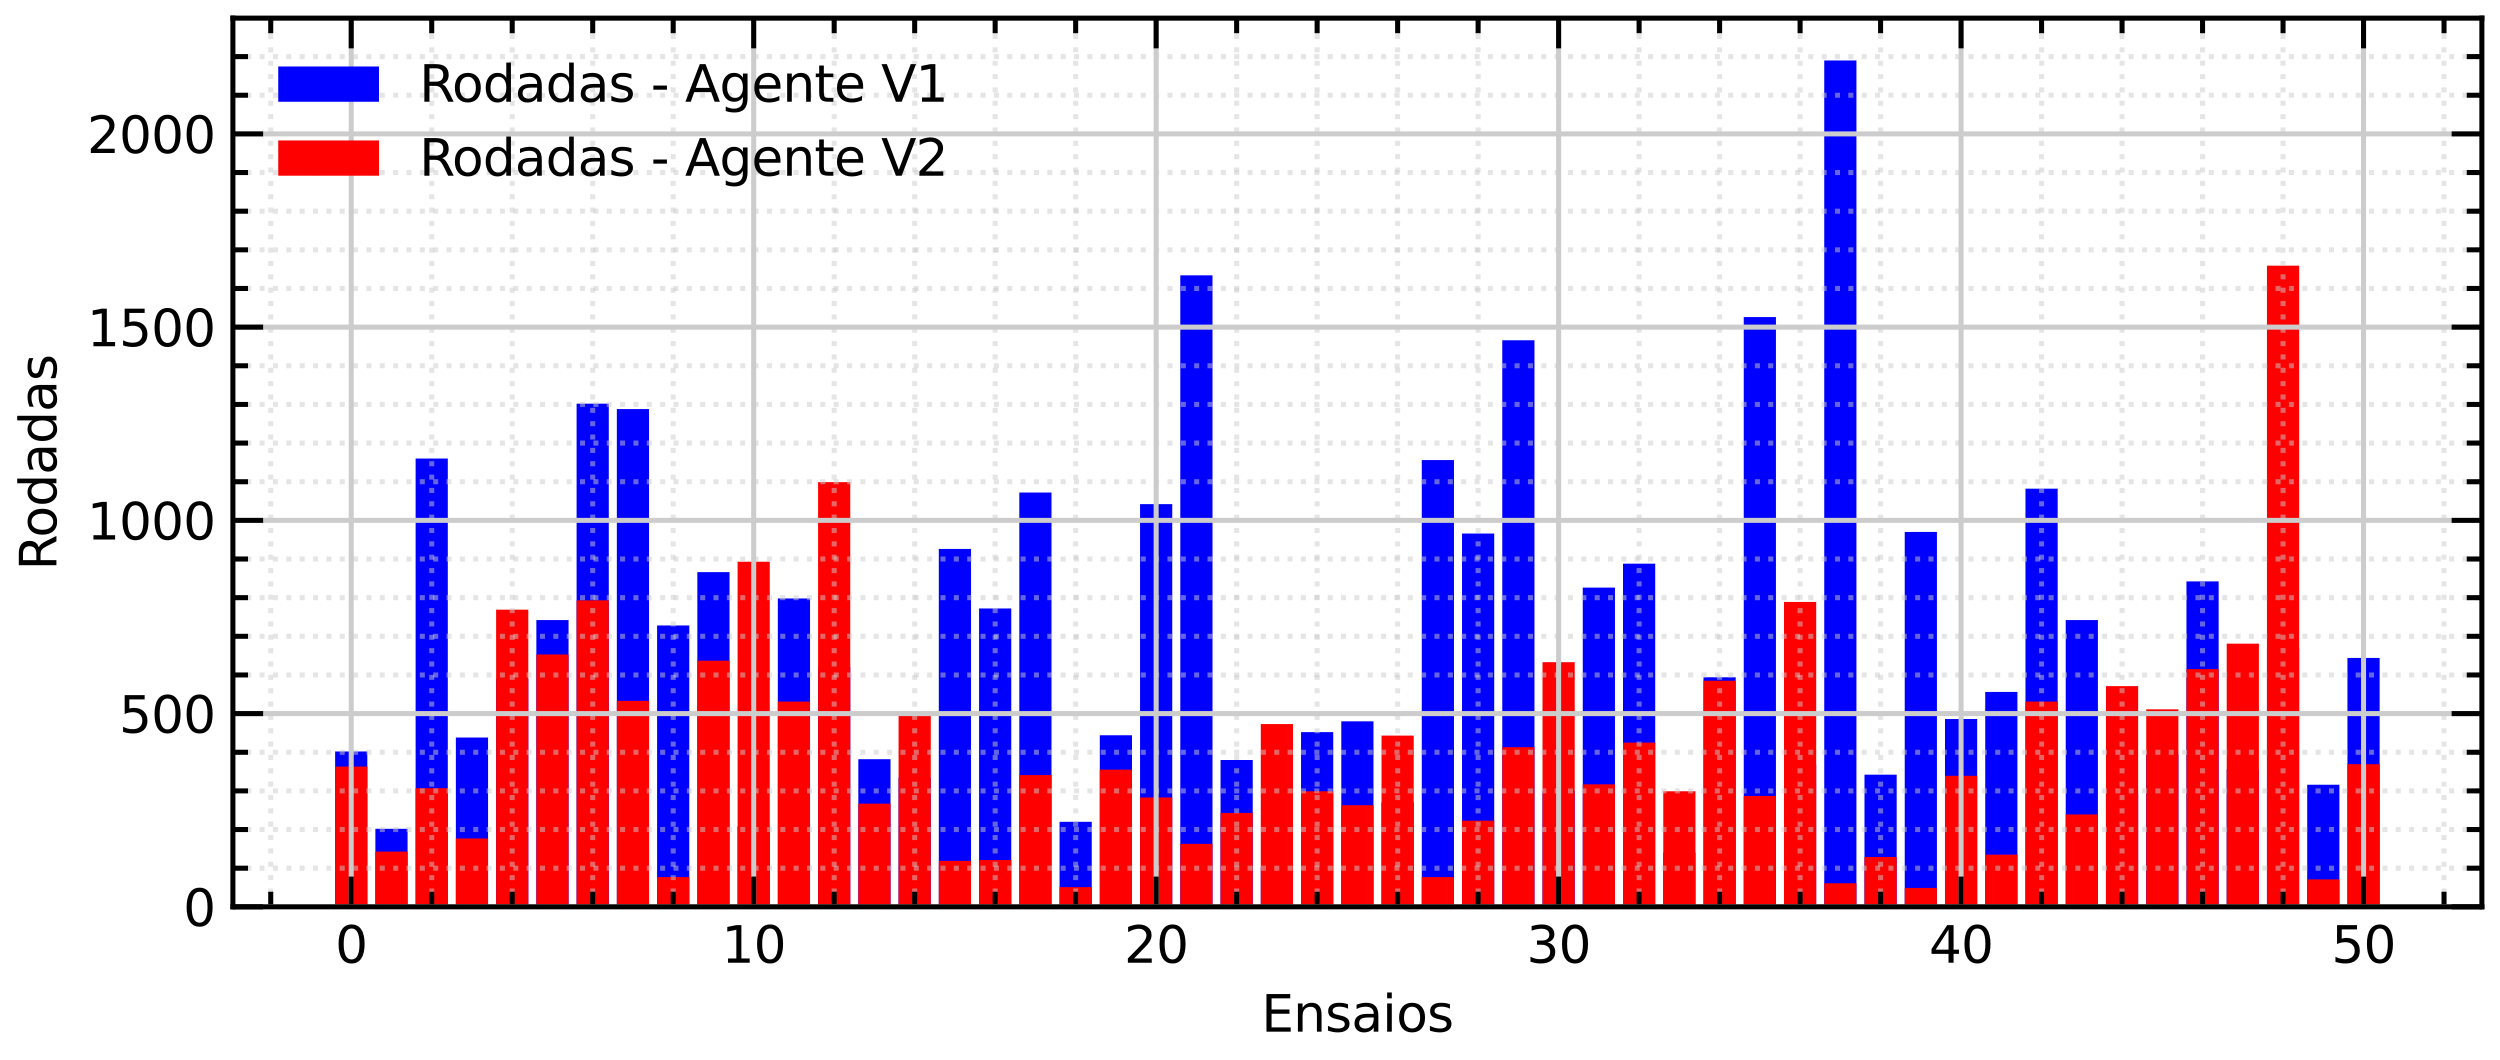 <?xml version="1.0" encoding="utf-8" standalone="no"?>
<!DOCTYPE svg PUBLIC "-//W3C//DTD SVG 1.1//EN"
  "http://www.w3.org/Graphics/SVG/1.1/DTD/svg11.dtd">
<svg xmlns:xlink="http://www.w3.org/1999/xlink" width="496.228pt" height="210.456pt" viewBox="0 0 496.228 210.456" xmlns="http://www.w3.org/2000/svg" version="1.1">
 <defs>
  <style type="text/css">*{stroke-linejoin: round; stroke-linecap: butt}</style>
 </defs>
 <g id="figure_1">
  <g id="patch_1">
   <path d="M 0 210.456 
L 496.228 210.456 
L 496.228 -0 
L 0 -0 
z
" style="fill: #ffffff"/>
  </g>
  <g id="axes_1">
   <g id="patch_2">
    <path d="M 46.228 180 
L 492.628 180 
L 492.628 3.6 
L 46.228 3.6 
z
" style="fill: #ffffff"/>
   </g>
   <g id="patch_3">
    <path d="M 66.519 180 
L 72.91 180 
L 72.91 149.162 
L 66.519 149.162 
z
" clip-path="url(#pa142bb4415)" style="fill: #0000ff"/>
   </g>
   <g id="patch_4">
    <path d="M 74.508 180 
L 80.898 180 
L 80.898 164.504 
L 74.508 164.504 
z
" clip-path="url(#pa142bb4415)" style="fill: #0000ff"/>
   </g>
   <g id="patch_5">
    <path d="M 82.496 180 
L 88.887 180 
L 88.887 91.014 
L 82.496 91.014 
z
" clip-path="url(#pa142bb4415)" style="fill: #0000ff"/>
   </g>
   <g id="patch_6">
    <path d="M 90.485 180 
L 96.876 180 
L 96.876 146.4 
L 90.485 146.4 
z
" clip-path="url(#pa142bb4415)" style="fill: #0000ff"/>
   </g>
   <g id="patch_7">
    <path d="M 98.473 180 
L 104.864 180 
L 104.864 134.74 
L 98.473 134.74 
z
" clip-path="url(#pa142bb4415)" style="fill: #0000ff"/>
   </g>
   <g id="patch_8">
    <path d="M 106.462 180 
L 112.853 180 
L 112.853 123.079 
L 106.462 123.079 
z
" clip-path="url(#pa142bb4415)" style="fill: #0000ff"/>
   </g>
   <g id="patch_9">
    <path d="M 114.45 180 
L 120.841 180 
L 120.841 80.121 
L 114.45 80.121 
z
" clip-path="url(#pa142bb4415)" style="fill: #0000ff"/>
   </g>
   <g id="patch_10">
    <path d="M 122.439 180 
L 128.83 180 
L 128.83 81.195 
L 122.439 81.195 
z
" clip-path="url(#pa142bb4415)" style="fill: #0000ff"/>
   </g>
   <g id="patch_11">
    <path d="M 130.427 180 
L 136.818 180 
L 136.818 124.153 
L 130.427 124.153 
z
" clip-path="url(#pa142bb4415)" style="fill: #0000ff"/>
   </g>
   <g id="patch_12">
    <path d="M 138.416 180 
L 144.807 180 
L 144.807 113.567 
L 138.416 113.567 
z
" clip-path="url(#pa142bb4415)" style="fill: #0000ff"/>
   </g>
   <g id="patch_13">
    <path d="M 146.405 180 
L 152.795 180 
L 152.795 164.044 
L 146.405 164.044 
z
" clip-path="url(#pa142bb4415)" style="fill: #0000ff"/>
   </g>
   <g id="patch_14">
    <path d="M 154.393 180 
L 160.784 180 
L 160.784 118.784 
L 154.393 118.784 
z
" clip-path="url(#pa142bb4415)" style="fill: #0000ff"/>
   </g>
   <g id="patch_15">
    <path d="M 162.382 180 
L 168.772 180 
L 168.772 132.438 
L 162.382 132.438 
z
" clip-path="url(#pa142bb4415)" style="fill: #0000ff"/>
   </g>
   <g id="patch_16">
    <path d="M 170.37 180 
L 176.761 180 
L 176.761 150.696 
L 170.37 150.696 
z
" clip-path="url(#pa142bb4415)" style="fill: #0000ff"/>
   </g>
   <g id="patch_17">
    <path d="M 178.359 180 
L 184.75 180 
L 184.75 154.378 
L 178.359 154.378 
z
" clip-path="url(#pa142bb4415)" style="fill: #0000ff"/>
   </g>
   <g id="patch_18">
    <path d="M 186.347 180 
L 192.738 180 
L 192.738 108.964 
L 186.347 108.964 
z
" clip-path="url(#pa142bb4415)" style="fill: #0000ff"/>
   </g>
   <g id="patch_19">
    <path d="M 194.336 180 
L 200.727 180 
L 200.727 120.778 
L 194.336 120.778 
z
" clip-path="url(#pa142bb4415)" style="fill: #0000ff"/>
   </g>
   <g id="patch_20">
    <path d="M 202.324 180 
L 208.715 180 
L 208.715 97.764 
L 202.324 97.764 
z
" clip-path="url(#pa142bb4415)" style="fill: #0000ff"/>
   </g>
   <g id="patch_21">
    <path d="M 210.313 180 
L 216.704 180 
L 216.704 163.123 
L 210.313 163.123 
z
" clip-path="url(#pa142bb4415)" style="fill: #0000ff"/>
   </g>
   <g id="patch_22">
    <path d="M 218.301 180 
L 224.692 180 
L 224.692 145.94 
L 218.301 145.94 
z
" clip-path="url(#pa142bb4415)" style="fill: #0000ff"/>
   </g>
   <g id="patch_23">
    <path d="M 226.29 180 
L 232.681 180 
L 232.681 100.066 
L 226.29 100.066 
z
" clip-path="url(#pa142bb4415)" style="fill: #0000ff"/>
   </g>
   <g id="patch_24">
    <path d="M 234.279 180 
L 240.669 180 
L 240.669 54.652 
L 234.279 54.652 
z
" clip-path="url(#pa142bb4415)" style="fill: #0000ff"/>
   </g>
   <g id="patch_25">
    <path d="M 242.267 180 
L 248.658 180 
L 248.658 150.849 
L 242.267 150.849 
z
" clip-path="url(#pa142bb4415)" style="fill: #0000ff"/>
   </g>
   <g id="patch_26">
    <path d="M 250.256 180 
L 256.646 180 
L 256.646 172.175 
L 250.256 172.175 
z
" clip-path="url(#pa142bb4415)" style="fill: #0000ff"/>
   </g>
   <g id="patch_27">
    <path d="M 258.244 180 
L 264.635 180 
L 264.635 145.326 
L 258.244 145.326 
z
" clip-path="url(#pa142bb4415)" style="fill: #0000ff"/>
   </g>
   <g id="patch_28">
    <path d="M 266.233 180 
L 272.624 180 
L 272.624 143.178 
L 266.233 143.178 
z
" clip-path="url(#pa142bb4415)" style="fill: #0000ff"/>
   </g>
   <g id="patch_29">
    <path d="M 274.221 180 
L 280.612 180 
L 280.612 159.288 
L 274.221 159.288 
z
" clip-path="url(#pa142bb4415)" style="fill: #0000ff"/>
   </g>
   <g id="patch_30">
    <path d="M 282.21 180 
L 288.601 180 
L 288.601 91.321 
L 282.21 91.321 
z
" clip-path="url(#pa142bb4415)" style="fill: #0000ff"/>
   </g>
   <g id="patch_31">
    <path d="M 290.198 180 
L 296.589 180 
L 296.589 105.896 
L 290.198 105.896 
z
" clip-path="url(#pa142bb4415)" style="fill: #0000ff"/>
   </g>
   <g id="patch_32">
    <path d="M 298.187 180 
L 304.578 180 
L 304.578 67.54 
L 298.187 67.54 
z
" clip-path="url(#pa142bb4415)" style="fill: #0000ff"/>
   </g>
   <g id="patch_33">
    <path d="M 306.175 180 
L 312.566 180 
L 312.566 156.986 
L 306.175 156.986 
z
" clip-path="url(#pa142bb4415)" style="fill: #0000ff"/>
   </g>
   <g id="patch_34">
    <path d="M 314.164 180 
L 320.555 180 
L 320.555 116.636 
L 314.164 116.636 
z
" clip-path="url(#pa142bb4415)" style="fill: #0000ff"/>
   </g>
   <g id="patch_35">
    <path d="M 322.153 180 
L 328.543 180 
L 328.543 111.879 
L 322.153 111.879 
z
" clip-path="url(#pa142bb4415)" style="fill: #0000ff"/>
   </g>
   <g id="patch_36">
    <path d="M 330.141 180 
L 336.532 180 
L 336.532 169.26 
L 330.141 169.26 
z
" clip-path="url(#pa142bb4415)" style="fill: #0000ff"/>
   </g>
   <g id="patch_37">
    <path d="M 338.13 180 
L 344.52 180 
L 344.52 134.433 
L 338.13 134.433 
z
" clip-path="url(#pa142bb4415)" style="fill: #0000ff"/>
   </g>
   <g id="patch_38">
    <path d="M 346.118 180 
L 352.509 180 
L 352.509 62.937 
L 346.118 62.937 
z
" clip-path="url(#pa142bb4415)" style="fill: #0000ff"/>
   </g>
   <g id="patch_39">
    <path d="M 354.107 180 
L 360.498 180 
L 360.498 151.77 
L 354.107 151.77 
z
" clip-path="url(#pa142bb4415)" style="fill: #0000ff"/>
   </g>
   <g id="patch_40">
    <path d="M 362.095 180 
L 368.486 180 
L 368.486 12 
L 362.095 12 
z
" clip-path="url(#pa142bb4415)" style="fill: #0000ff"/>
   </g>
   <g id="patch_41">
    <path d="M 370.084 180 
L 376.475 180 
L 376.475 153.764 
L 370.084 153.764 
z
" clip-path="url(#pa142bb4415)" style="fill: #0000ff"/>
   </g>
   <g id="patch_42">
    <path d="M 378.072 180 
L 384.463 180 
L 384.463 105.589 
L 378.072 105.589 
z
" clip-path="url(#pa142bb4415)" style="fill: #0000ff"/>
   </g>
   <g id="patch_43">
    <path d="M 386.061 180 
L 392.452 180 
L 392.452 142.718 
L 386.061 142.718 
z
" clip-path="url(#pa142bb4415)" style="fill: #0000ff"/>
   </g>
   <g id="patch_44">
    <path d="M 394.049 180 
L 400.44 180 
L 400.44 137.348 
L 394.049 137.348 
z
" clip-path="url(#pa142bb4415)" style="fill: #0000ff"/>
   </g>
   <g id="patch_45">
    <path d="M 402.038 180 
L 408.429 180 
L 408.429 96.997 
L 402.038 96.997 
z
" clip-path="url(#pa142bb4415)" style="fill: #0000ff"/>
   </g>
   <g id="patch_46">
    <path d="M 410.027 180 
L 416.417 180 
L 416.417 123.079 
L 410.027 123.079 
z
" clip-path="url(#pa142bb4415)" style="fill: #0000ff"/>
   </g>
   <g id="patch_47">
    <path d="M 418.015 180 
L 424.406 180 
L 424.406 157.6 
L 418.015 157.6 
z
" clip-path="url(#pa142bb4415)" style="fill: #0000ff"/>
   </g>
   <g id="patch_48">
    <path d="M 426.004 180 
L 432.394 180 
L 432.394 149.775 
L 426.004 149.775 
z
" clip-path="url(#pa142bb4415)" style="fill: #0000ff"/>
   </g>
   <g id="patch_49">
    <path d="M 433.992 180 
L 440.383 180 
L 440.383 115.408 
L 433.992 115.408 
z
" clip-path="url(#pa142bb4415)" style="fill: #0000ff"/>
   </g>
   <g id="patch_50">
    <path d="M 441.981 180 
L 448.372 180 
L 448.372 152.69 
L 441.981 152.69 
z
" clip-path="url(#pa142bb4415)" style="fill: #0000ff"/>
   </g>
   <g id="patch_51">
    <path d="M 449.969 180 
L 456.36 180 
L 456.36 128.756 
L 449.969 128.756 
z
" clip-path="url(#pa142bb4415)" style="fill: #0000ff"/>
   </g>
   <g id="patch_52">
    <path d="M 457.958 180 
L 464.349 180 
L 464.349 155.759 
L 457.958 155.759 
z
" clip-path="url(#pa142bb4415)" style="fill: #0000ff"/>
   </g>
   <g id="patch_53">
    <path d="M 465.946 180 
L 472.337 180 
L 472.337 130.597 
L 465.946 130.597 
z
" clip-path="url(#pa142bb4415)" style="fill: #0000ff"/>
   </g>
   <g id="patch_54">
    <path d="M 66.519 180 
L 72.91 180 
L 72.91 152.153 
L 66.519 152.153 
z
" clip-path="url(#pa142bb4415)" style="fill: #ff0000; stroke-dasharray: 3.7,1.6; stroke-dashoffset: 0"/>
   </g>
   <g id="patch_55">
    <path d="M 74.508 180 
L 80.898 180 
L 80.898 169.03 
L 74.508 169.03 
z
" clip-path="url(#pa142bb4415)" style="fill: #ff0000; stroke-dasharray: 3.7,1.6; stroke-dashoffset: 0"/>
   </g>
   <g id="patch_56">
    <path d="M 82.496 180 
L 88.887 180 
L 88.887 156.449 
L 82.496 156.449 
z
" clip-path="url(#pa142bb4415)" style="fill: #ff0000; stroke-dasharray: 3.7,1.6; stroke-dashoffset: 0"/>
   </g>
   <g id="patch_57">
    <path d="M 90.485 180 
L 96.876 180 
L 96.876 166.422 
L 90.485 166.422 
z
" clip-path="url(#pa142bb4415)" style="fill: #ff0000; stroke-dasharray: 3.7,1.6; stroke-dashoffset: 0"/>
   </g>
   <g id="patch_58">
    <path d="M 98.473 180 
L 104.864 180 
L 104.864 121.008 
L 98.473 121.008 
z
" clip-path="url(#pa142bb4415)" style="fill: #ff0000; stroke-dasharray: 3.7,1.6; stroke-dashoffset: 0"/>
   </g>
   <g id="patch_59">
    <path d="M 106.462 180 
L 112.853 180 
L 112.853 129.907 
L 106.462 129.907 
z
" clip-path="url(#pa142bb4415)" style="fill: #ff0000; stroke-dasharray: 3.7,1.6; stroke-dashoffset: 0"/>
   </g>
   <g id="patch_60">
    <path d="M 114.45 180 
L 120.841 180 
L 120.841 119.167 
L 114.45 119.167 
z
" clip-path="url(#pa142bb4415)" style="fill: #ff0000; stroke-dasharray: 3.7,1.6; stroke-dashoffset: 0"/>
   </g>
   <g id="patch_61">
    <path d="M 122.439 180 
L 128.83 180 
L 128.83 139.112 
L 122.439 139.112 
z
" clip-path="url(#pa142bb4415)" style="fill: #ff0000; stroke-dasharray: 3.7,1.6; stroke-dashoffset: 0"/>
   </g>
   <g id="patch_62">
    <path d="M 130.427 180 
L 136.818 180 
L 136.818 174.093 
L 130.427 174.093 
z
" clip-path="url(#pa142bb4415)" style="fill: #ff0000; stroke-dasharray: 3.7,1.6; stroke-dashoffset: 0"/>
   </g>
   <g id="patch_63">
    <path d="M 138.416 180 
L 144.807 180 
L 144.807 131.134 
L 138.416 131.134 
z
" clip-path="url(#pa142bb4415)" style="fill: #ff0000; stroke-dasharray: 3.7,1.6; stroke-dashoffset: 0"/>
   </g>
   <g id="patch_64">
    <path d="M 146.405 180 
L 152.795 180 
L 152.795 111.496 
L 146.405 111.496 
z
" clip-path="url(#pa142bb4415)" style="fill: #ff0000; stroke-dasharray: 3.7,1.6; stroke-dashoffset: 0"/>
   </g>
   <g id="patch_65">
    <path d="M 154.393 180 
L 160.784 180 
L 160.784 139.266 
L 154.393 139.266 
z
" clip-path="url(#pa142bb4415)" style="fill: #ff0000; stroke-dasharray: 3.7,1.6; stroke-dashoffset: 0"/>
   </g>
   <g id="patch_66">
    <path d="M 162.382 180 
L 168.772 180 
L 168.772 95.693 
L 162.382 95.693 
z
" clip-path="url(#pa142bb4415)" style="fill: #ff0000; stroke-dasharray: 3.7,1.6; stroke-dashoffset: 0"/>
   </g>
   <g id="patch_67">
    <path d="M 170.37 180 
L 176.761 180 
L 176.761 159.518 
L 170.37 159.518 
z
" clip-path="url(#pa142bb4415)" style="fill: #ff0000; stroke-dasharray: 3.7,1.6; stroke-dashoffset: 0"/>
   </g>
   <g id="patch_68">
    <path d="M 178.359 180 
L 184.75 180 
L 184.75 141.721 
L 178.359 141.721 
z
" clip-path="url(#pa142bb4415)" style="fill: #ff0000; stroke-dasharray: 3.7,1.6; stroke-dashoffset: 0"/>
   </g>
   <g id="patch_69">
    <path d="M 186.347 180 
L 192.738 180 
L 192.738 170.871 
L 186.347 170.871 
z
" clip-path="url(#pa142bb4415)" style="fill: #ff0000; stroke-dasharray: 3.7,1.6; stroke-dashoffset: 0"/>
   </g>
   <g id="patch_70">
    <path d="M 194.336 180 
L 200.727 180 
L 200.727 170.718 
L 194.336 170.718 
z
" clip-path="url(#pa142bb4415)" style="fill: #ff0000; stroke-dasharray: 3.7,1.6; stroke-dashoffset: 0"/>
   </g>
   <g id="patch_71">
    <path d="M 202.324 180 
L 208.715 180 
L 208.715 153.841 
L 202.324 153.841 
z
" clip-path="url(#pa142bb4415)" style="fill: #ff0000; stroke-dasharray: 3.7,1.6; stroke-dashoffset: 0"/>
   </g>
   <g id="patch_72">
    <path d="M 210.313 180 
L 216.704 180 
L 216.704 176.088 
L 210.313 176.088 
z
" clip-path="url(#pa142bb4415)" style="fill: #ff0000; stroke-dasharray: 3.7,1.6; stroke-dashoffset: 0"/>
   </g>
   <g id="patch_73">
    <path d="M 218.301 180 
L 224.692 180 
L 224.692 152.767 
L 218.301 152.767 
z
" clip-path="url(#pa142bb4415)" style="fill: #ff0000; stroke-dasharray: 3.7,1.6; stroke-dashoffset: 0"/>
   </g>
   <g id="patch_74">
    <path d="M 226.29 180 
L 232.681 180 
L 232.681 158.29 
L 226.29 158.29 
z
" clip-path="url(#pa142bb4415)" style="fill: #ff0000; stroke-dasharray: 3.7,1.6; stroke-dashoffset: 0"/>
   </g>
   <g id="patch_75">
    <path d="M 234.279 180 
L 240.669 180 
L 240.669 167.496 
L 234.279 167.496 
z
" clip-path="url(#pa142bb4415)" style="fill: #ff0000; stroke-dasharray: 3.7,1.6; stroke-dashoffset: 0"/>
   </g>
   <g id="patch_76">
    <path d="M 242.267 180 
L 248.658 180 
L 248.658 161.359 
L 242.267 161.359 
z
" clip-path="url(#pa142bb4415)" style="fill: #ff0000; stroke-dasharray: 3.7,1.6; stroke-dashoffset: 0"/>
   </g>
   <g id="patch_77">
    <path d="M 250.256 180 
L 256.646 180 
L 256.646 143.715 
L 250.256 143.715 
z
" clip-path="url(#pa142bb4415)" style="fill: #ff0000; stroke-dasharray: 3.7,1.6; stroke-dashoffset: 0"/>
   </g>
   <g id="patch_78">
    <path d="M 258.244 180 
L 264.635 180 
L 264.635 157.063 
L 258.244 157.063 
z
" clip-path="url(#pa142bb4415)" style="fill: #ff0000; stroke-dasharray: 3.7,1.6; stroke-dashoffset: 0"/>
   </g>
   <g id="patch_79">
    <path d="M 266.233 180 
L 272.624 180 
L 272.624 159.825 
L 266.233 159.825 
z
" clip-path="url(#pa142bb4415)" style="fill: #ff0000; stroke-dasharray: 3.7,1.6; stroke-dashoffset: 0"/>
   </g>
   <g id="patch_80">
    <path d="M 274.221 180 
L 280.612 180 
L 280.612 146.016 
L 274.221 146.016 
z
" clip-path="url(#pa142bb4415)" style="fill: #ff0000; stroke-dasharray: 3.7,1.6; stroke-dashoffset: 0"/>
   </g>
   <g id="patch_81">
    <path d="M 282.21 180 
L 288.601 180 
L 288.601 174.093 
L 282.21 174.093 
z
" clip-path="url(#pa142bb4415)" style="fill: #ff0000; stroke-dasharray: 3.7,1.6; stroke-dashoffset: 0"/>
   </g>
   <g id="patch_82">
    <path d="M 290.198 180 
L 296.589 180 
L 296.589 162.893 
L 290.198 162.893 
z
" clip-path="url(#pa142bb4415)" style="fill: #ff0000; stroke-dasharray: 3.7,1.6; stroke-dashoffset: 0"/>
   </g>
   <g id="patch_83">
    <path d="M 298.187 180 
L 304.578 180 
L 304.578 148.318 
L 298.187 148.318 
z
" clip-path="url(#pa142bb4415)" style="fill: #ff0000; stroke-dasharray: 3.7,1.6; stroke-dashoffset: 0"/>
   </g>
   <g id="patch_84">
    <path d="M 306.175 180 
L 312.566 180 
L 312.566 131.441 
L 306.175 131.441 
z
" clip-path="url(#pa142bb4415)" style="fill: #ff0000; stroke-dasharray: 3.7,1.6; stroke-dashoffset: 0"/>
   </g>
   <g id="patch_85">
    <path d="M 314.164 180 
L 320.555 180 
L 320.555 155.682 
L 314.164 155.682 
z
" clip-path="url(#pa142bb4415)" style="fill: #ff0000; stroke-dasharray: 3.7,1.6; stroke-dashoffset: 0"/>
   </g>
   <g id="patch_86">
    <path d="M 322.153 180 
L 328.543 180 
L 328.543 147.397 
L 322.153 147.397 
z
" clip-path="url(#pa142bb4415)" style="fill: #ff0000; stroke-dasharray: 3.7,1.6; stroke-dashoffset: 0"/>
   </g>
   <g id="patch_87">
    <path d="M 330.141 180 
L 336.532 180 
L 336.532 157.063 
L 330.141 157.063 
z
" clip-path="url(#pa142bb4415)" style="fill: #ff0000; stroke-dasharray: 3.7,1.6; stroke-dashoffset: 0"/>
   </g>
   <g id="patch_88">
    <path d="M 338.13 180 
L 344.52 180 
L 344.52 135.123 
L 338.13 135.123 
z
" clip-path="url(#pa142bb4415)" style="fill: #ff0000; stroke-dasharray: 3.7,1.6; stroke-dashoffset: 0"/>
   </g>
   <g id="patch_89">
    <path d="M 346.118 180 
L 352.509 180 
L 352.509 157.984 
L 346.118 157.984 
z
" clip-path="url(#pa142bb4415)" style="fill: #ff0000; stroke-dasharray: 3.7,1.6; stroke-dashoffset: 0"/>
   </g>
   <g id="patch_90">
    <path d="M 354.107 180 
L 360.498 180 
L 360.498 119.474 
L 354.107 119.474 
z
" clip-path="url(#pa142bb4415)" style="fill: #ff0000; stroke-dasharray: 3.7,1.6; stroke-dashoffset: 0"/>
   </g>
   <g id="patch_91">
    <path d="M 362.095 180 
L 368.486 180 
L 368.486 175.321 
L 362.095 175.321 
z
" clip-path="url(#pa142bb4415)" style="fill: #ff0000; stroke-dasharray: 3.7,1.6; stroke-dashoffset: 0"/>
   </g>
   <g id="patch_92">
    <path d="M 370.084 180 
L 376.475 180 
L 376.475 170.104 
L 370.084 170.104 
z
" clip-path="url(#pa142bb4415)" style="fill: #ff0000; stroke-dasharray: 3.7,1.6; stroke-dashoffset: 0"/>
   </g>
   <g id="patch_93">
    <path d="M 378.072 180 
L 384.463 180 
L 384.463 176.241 
L 378.072 176.241 
z
" clip-path="url(#pa142bb4415)" style="fill: #ff0000; stroke-dasharray: 3.7,1.6; stroke-dashoffset: 0"/>
   </g>
   <g id="patch_94">
    <path d="M 386.061 180 
L 392.452 180 
L 392.452 153.995 
L 386.061 153.995 
z
" clip-path="url(#pa142bb4415)" style="fill: #ff0000; stroke-dasharray: 3.7,1.6; stroke-dashoffset: 0"/>
   </g>
   <g id="patch_95">
    <path d="M 394.049 180 
L 400.44 180 
L 400.44 169.644 
L 394.049 169.644 
z
" clip-path="url(#pa142bb4415)" style="fill: #ff0000; stroke-dasharray: 3.7,1.6; stroke-dashoffset: 0"/>
   </g>
   <g id="patch_96">
    <path d="M 402.038 180 
L 408.429 180 
L 408.429 139.266 
L 402.038 139.266 
z
" clip-path="url(#pa142bb4415)" style="fill: #ff0000; stroke-dasharray: 3.7,1.6; stroke-dashoffset: 0"/>
   </g>
   <g id="patch_97">
    <path d="M 410.027 180 
L 416.417 180 
L 416.417 161.666 
L 410.027 161.666 
z
" clip-path="url(#pa142bb4415)" style="fill: #ff0000; stroke-dasharray: 3.7,1.6; stroke-dashoffset: 0"/>
   </g>
   <g id="patch_98">
    <path d="M 418.015 180 
L 424.406 180 
L 424.406 136.197 
L 418.015 136.197 
z
" clip-path="url(#pa142bb4415)" style="fill: #ff0000; stroke-dasharray: 3.7,1.6; stroke-dashoffset: 0"/>
   </g>
   <g id="patch_99">
    <path d="M 426.004 180 
L 432.394 180 
L 432.394 140.8 
L 426.004 140.8 
z
" clip-path="url(#pa142bb4415)" style="fill: #ff0000; stroke-dasharray: 3.7,1.6; stroke-dashoffset: 0"/>
   </g>
   <g id="patch_100">
    <path d="M 433.992 180 
L 440.383 180 
L 440.383 132.822 
L 433.992 132.822 
z
" clip-path="url(#pa142bb4415)" style="fill: #ff0000; stroke-dasharray: 3.7,1.6; stroke-dashoffset: 0"/>
   </g>
   <g id="patch_101">
    <path d="M 441.981 180 
L 448.372 180 
L 448.372 127.759 
L 441.981 127.759 
z
" clip-path="url(#pa142bb4415)" style="fill: #ff0000; stroke-dasharray: 3.7,1.6; stroke-dashoffset: 0"/>
   </g>
   <g id="patch_102">
    <path d="M 449.969 180 
L 456.36 180 
L 456.36 52.734 
L 449.969 52.734 
z
" clip-path="url(#pa142bb4415)" style="fill: #ff0000; stroke-dasharray: 3.7,1.6; stroke-dashoffset: 0"/>
   </g>
   <g id="patch_103">
    <path d="M 457.958 180 
L 464.349 180 
L 464.349 174.553 
L 457.958 174.553 
z
" clip-path="url(#pa142bb4415)" style="fill: #ff0000; stroke-dasharray: 3.7,1.6; stroke-dashoffset: 0"/>
   </g>
   <g id="patch_104">
    <path d="M 465.946 180 
L 472.337 180 
L 472.337 151.693 
L 465.946 151.693 
z
" clip-path="url(#pa142bb4415)" style="fill: #ff0000; stroke-dasharray: 3.7,1.6; stroke-dashoffset: 0"/>
   </g>
   <g id="matplotlib.axis_1">
    <g id="xtick_1">
     <g id="line2d_1">
      <path d="M 69.714 180 
L 69.714 3.6 
" clip-path="url(#pa142bb4415)" style="fill: none; stroke: #cccccc; stroke-linecap: square"/>
     </g>
     <g id="line2d_2">
      <defs>
       <path id="md437db2f67" d="M 0 0 
L 0 -6 
" style="stroke: #000000"/>
      </defs>
      <g>
       <use xlink:href="#md437db2f67" x="69.714" y="180" style="stroke: #000000"/>
      </g>
     </g>
     <g id="line2d_3">
      <defs>
       <path id="m520cb44c56" d="M 0 0 
L 0 6 
" style="stroke: #000000"/>
      </defs>
      <g>
       <use xlink:href="#m520cb44c56" x="69.714" y="3.6" style="stroke: #000000"/>
      </g>
     </g>
     <g id="text_1">
      <!-- 0 -->
      <g transform="translate(66.533 191.098) scale(0.1 -0.1)">
       <defs>
        <path id="DejaVuSans-30" d="M 2034 4250 
Q 1547 4250 1301 3770 
Q 1056 3291 1056 2328 
Q 1056 1369 1301 889 
Q 1547 409 2034 409 
Q 2525 409 2770 889 
Q 3016 1369 3016 2328 
Q 3016 3291 2770 3770 
Q 2525 4250 2034 4250 
z
M 2034 4750 
Q 2819 4750 3233 4129 
Q 3647 3509 3647 2328 
Q 3647 1150 3233 529 
Q 2819 -91 2034 -91 
Q 1250 -91 836 529 
Q 422 1150 422 2328 
Q 422 3509 836 4129 
Q 1250 4750 2034 4750 
z
" transform="scale(0.016)"/>
       </defs>
       <use xlink:href="#DejaVuSans-30"/>
      </g>
     </g>
    </g>
    <g id="xtick_2">
     <g id="line2d_4">
      <path d="M 149.6 180 
L 149.6 3.6 
" clip-path="url(#pa142bb4415)" style="fill: none; stroke: #cccccc; stroke-linecap: square"/>
     </g>
     <g id="line2d_5">
      <g>
       <use xlink:href="#md437db2f67" x="149.6" y="180" style="stroke: #000000"/>
      </g>
     </g>
     <g id="line2d_6">
      <g>
       <use xlink:href="#m520cb44c56" x="149.6" y="3.6" style="stroke: #000000"/>
      </g>
     </g>
     <g id="text_2">
      <!-- 10 -->
      <g transform="translate(143.237 191.098) scale(0.1 -0.1)">
       <defs>
        <path id="DejaVuSans-31" d="M 794 531 
L 1825 531 
L 1825 4091 
L 703 3866 
L 703 4441 
L 1819 4666 
L 2450 4666 
L 2450 531 
L 3481 531 
L 3481 0 
L 794 0 
L 794 531 
z
" transform="scale(0.016)"/>
       </defs>
       <use xlink:href="#DejaVuSans-31"/>
       <use xlink:href="#DejaVuSans-30" x="63.623"/>
      </g>
     </g>
    </g>
    <g id="xtick_3">
     <g id="line2d_7">
      <path d="M 229.485 180 
L 229.485 3.6 
" clip-path="url(#pa142bb4415)" style="fill: none; stroke: #cccccc; stroke-linecap: square"/>
     </g>
     <g id="line2d_8">
      <g>
       <use xlink:href="#md437db2f67" x="229.485" y="180" style="stroke: #000000"/>
      </g>
     </g>
     <g id="line2d_9">
      <g>
       <use xlink:href="#m520cb44c56" x="229.485" y="3.6" style="stroke: #000000"/>
      </g>
     </g>
     <g id="text_3">
      <!-- 20 -->
      <g transform="translate(223.123 191.098) scale(0.1 -0.1)">
       <defs>
        <path id="DejaVuSans-32" d="M 1228 531 
L 3431 531 
L 3431 0 
L 469 0 
L 469 531 
Q 828 903 1448 1529 
Q 2069 2156 2228 2338 
Q 2531 2678 2651 2914 
Q 2772 3150 2772 3378 
Q 2772 3750 2511 3984 
Q 2250 4219 1831 4219 
Q 1534 4219 1204 4116 
Q 875 4013 500 3803 
L 500 4441 
Q 881 4594 1212 4672 
Q 1544 4750 1819 4750 
Q 2544 4750 2975 4387 
Q 3406 4025 3406 3419 
Q 3406 3131 3298 2873 
Q 3191 2616 2906 2266 
Q 2828 2175 2409 1742 
Q 1991 1309 1228 531 
z
" transform="scale(0.016)"/>
       </defs>
       <use xlink:href="#DejaVuSans-32"/>
       <use xlink:href="#DejaVuSans-30" x="63.623"/>
      </g>
     </g>
    </g>
    <g id="xtick_4">
     <g id="line2d_10">
      <path d="M 309.371 180 
L 309.371 3.6 
" clip-path="url(#pa142bb4415)" style="fill: none; stroke: #cccccc; stroke-linecap: square"/>
     </g>
     <g id="line2d_11">
      <g>
       <use xlink:href="#md437db2f67" x="309.371" y="180" style="stroke: #000000"/>
      </g>
     </g>
     <g id="line2d_12">
      <g>
       <use xlink:href="#m520cb44c56" x="309.371" y="3.6" style="stroke: #000000"/>
      </g>
     </g>
     <g id="text_4">
      <!-- 30 -->
      <g transform="translate(303.008 191.098) scale(0.1 -0.1)">
       <defs>
        <path id="DejaVuSans-33" d="M 2597 2516 
Q 3050 2419 3304 2112 
Q 3559 1806 3559 1356 
Q 3559 666 3084 287 
Q 2609 -91 1734 -91 
Q 1441 -91 1130 -33 
Q 819 25 488 141 
L 488 750 
Q 750 597 1062 519 
Q 1375 441 1716 441 
Q 2309 441 2620 675 
Q 2931 909 2931 1356 
Q 2931 1769 2642 2001 
Q 2353 2234 1838 2234 
L 1294 2234 
L 1294 2753 
L 1863 2753 
Q 2328 2753 2575 2939 
Q 2822 3125 2822 3475 
Q 2822 3834 2567 4026 
Q 2313 4219 1838 4219 
Q 1578 4219 1281 4162 
Q 984 4106 628 3988 
L 628 4550 
Q 988 4650 1302 4700 
Q 1616 4750 1894 4750 
Q 2613 4750 3031 4423 
Q 3450 4097 3450 3541 
Q 3450 3153 3228 2886 
Q 3006 2619 2597 2516 
z
" transform="scale(0.016)"/>
       </defs>
       <use xlink:href="#DejaVuSans-33"/>
       <use xlink:href="#DejaVuSans-30" x="63.623"/>
      </g>
     </g>
    </g>
    <g id="xtick_5">
     <g id="line2d_13">
      <path d="M 389.256 180 
L 389.256 3.6 
" clip-path="url(#pa142bb4415)" style="fill: none; stroke: #cccccc; stroke-linecap: square"/>
     </g>
     <g id="line2d_14">
      <g>
       <use xlink:href="#md437db2f67" x="389.256" y="180" style="stroke: #000000"/>
      </g>
     </g>
     <g id="line2d_15">
      <g>
       <use xlink:href="#m520cb44c56" x="389.256" y="3.6" style="stroke: #000000"/>
      </g>
     </g>
     <g id="text_5">
      <!-- 40 -->
      <g transform="translate(382.894 191.098) scale(0.1 -0.1)">
       <defs>
        <path id="DejaVuSans-34" d="M 2419 4116 
L 825 1625 
L 2419 1625 
L 2419 4116 
z
M 2253 4666 
L 3047 4666 
L 3047 1625 
L 3713 1625 
L 3713 1100 
L 3047 1100 
L 3047 0 
L 2419 0 
L 2419 1100 
L 313 1100 
L 313 1709 
L 2253 4666 
z
" transform="scale(0.016)"/>
       </defs>
       <use xlink:href="#DejaVuSans-34"/>
       <use xlink:href="#DejaVuSans-30" x="63.623"/>
      </g>
     </g>
    </g>
    <g id="xtick_6">
     <g id="line2d_16">
      <path d="M 469.142 180 
L 469.142 3.6 
" clip-path="url(#pa142bb4415)" style="fill: none; stroke: #cccccc; stroke-linecap: square"/>
     </g>
     <g id="line2d_17">
      <g>
       <use xlink:href="#md437db2f67" x="469.142" y="180" style="stroke: #000000"/>
      </g>
     </g>
     <g id="line2d_18">
      <g>
       <use xlink:href="#m520cb44c56" x="469.142" y="3.6" style="stroke: #000000"/>
      </g>
     </g>
     <g id="text_6">
      <!-- 50 -->
      <g transform="translate(462.779 191.098) scale(0.1 -0.1)">
       <defs>
        <path id="DejaVuSans-35" d="M 691 4666 
L 3169 4666 
L 3169 4134 
L 1269 4134 
L 1269 2991 
Q 1406 3038 1543 3061 
Q 1681 3084 1819 3084 
Q 2600 3084 3056 2656 
Q 3513 2228 3513 1497 
Q 3513 744 3044 326 
Q 2575 -91 1722 -91 
Q 1428 -91 1123 -41 
Q 819 9 494 109 
L 494 744 
Q 775 591 1075 516 
Q 1375 441 1709 441 
Q 2250 441 2565 725 
Q 2881 1009 2881 1497 
Q 2881 1984 2565 2268 
Q 2250 2553 1709 2553 
Q 1456 2553 1204 2497 
Q 953 2441 691 2322 
L 691 4666 
z
" transform="scale(0.016)"/>
       </defs>
       <use xlink:href="#DejaVuSans-35"/>
       <use xlink:href="#DejaVuSans-30" x="63.623"/>
      </g>
     </g>
    </g>
    <g id="xtick_7">
     <g id="line2d_19">
      <path d="M 53.737 180 
L 53.737 3.6 
" clip-path="url(#pa142bb4415)" style="fill: none; stroke-dasharray: 1,1.65; stroke-dashoffset: 0; stroke: #cccccc; stroke-opacity: 0.5"/>
     </g>
     <g id="line2d_20">
      <defs>
       <path id="m92a95cc135" d="M 0 0 
L 0 -3 
" style="stroke: #000000"/>
      </defs>
      <g>
       <use xlink:href="#m92a95cc135" x="53.737" y="180" style="stroke: #000000"/>
      </g>
     </g>
     <g id="line2d_21">
      <defs>
       <path id="m80bb53c956" d="M 0 0 
L 0 3 
" style="stroke: #000000"/>
      </defs>
      <g>
       <use xlink:href="#m80bb53c956" x="53.737" y="3.6" style="stroke: #000000"/>
      </g>
     </g>
    </g>
    <g id="xtick_8">
     <g id="line2d_22">
      <path d="M 85.692 180 
L 85.692 3.6 
" clip-path="url(#pa142bb4415)" style="fill: none; stroke-dasharray: 1,1.65; stroke-dashoffset: 0; stroke: #cccccc; stroke-opacity: 0.5"/>
     </g>
     <g id="line2d_23">
      <g>
       <use xlink:href="#m92a95cc135" x="85.692" y="180" style="stroke: #000000"/>
      </g>
     </g>
     <g id="line2d_24">
      <g>
       <use xlink:href="#m80bb53c956" x="85.692" y="3.6" style="stroke: #000000"/>
      </g>
     </g>
    </g>
    <g id="xtick_9">
     <g id="line2d_25">
      <path d="M 101.669 180 
L 101.669 3.6 
" clip-path="url(#pa142bb4415)" style="fill: none; stroke-dasharray: 1,1.65; stroke-dashoffset: 0; stroke: #cccccc; stroke-opacity: 0.5"/>
     </g>
     <g id="line2d_26">
      <g>
       <use xlink:href="#m92a95cc135" x="101.669" y="180" style="stroke: #000000"/>
      </g>
     </g>
     <g id="line2d_27">
      <g>
       <use xlink:href="#m80bb53c956" x="101.669" y="3.6" style="stroke: #000000"/>
      </g>
     </g>
    </g>
    <g id="xtick_10">
     <g id="line2d_28">
      <path d="M 117.646 180 
L 117.646 3.6 
" clip-path="url(#pa142bb4415)" style="fill: none; stroke-dasharray: 1,1.65; stroke-dashoffset: 0; stroke: #cccccc; stroke-opacity: 0.5"/>
     </g>
     <g id="line2d_29">
      <g>
       <use xlink:href="#m92a95cc135" x="117.646" y="180" style="stroke: #000000"/>
      </g>
     </g>
     <g id="line2d_30">
      <g>
       <use xlink:href="#m80bb53c956" x="117.646" y="3.6" style="stroke: #000000"/>
      </g>
     </g>
    </g>
    <g id="xtick_11">
     <g id="line2d_31">
      <path d="M 133.623 180 
L 133.623 3.6 
" clip-path="url(#pa142bb4415)" style="fill: none; stroke-dasharray: 1,1.65; stroke-dashoffset: 0; stroke: #cccccc; stroke-opacity: 0.5"/>
     </g>
     <g id="line2d_32">
      <g>
       <use xlink:href="#m92a95cc135" x="133.623" y="180" style="stroke: #000000"/>
      </g>
     </g>
     <g id="line2d_33">
      <g>
       <use xlink:href="#m80bb53c956" x="133.623" y="3.6" style="stroke: #000000"/>
      </g>
     </g>
    </g>
    <g id="xtick_12">
     <g id="line2d_34">
      <path d="M 165.577 180 
L 165.577 3.6 
" clip-path="url(#pa142bb4415)" style="fill: none; stroke-dasharray: 1,1.65; stroke-dashoffset: 0; stroke: #cccccc; stroke-opacity: 0.5"/>
     </g>
     <g id="line2d_35">
      <g>
       <use xlink:href="#m92a95cc135" x="165.577" y="180" style="stroke: #000000"/>
      </g>
     </g>
     <g id="line2d_36">
      <g>
       <use xlink:href="#m80bb53c956" x="165.577" y="3.6" style="stroke: #000000"/>
      </g>
     </g>
    </g>
    <g id="xtick_13">
     <g id="line2d_37">
      <path d="M 181.554 180 
L 181.554 3.6 
" clip-path="url(#pa142bb4415)" style="fill: none; stroke-dasharray: 1,1.65; stroke-dashoffset: 0; stroke: #cccccc; stroke-opacity: 0.5"/>
     </g>
     <g id="line2d_38">
      <g>
       <use xlink:href="#m92a95cc135" x="181.554" y="180" style="stroke: #000000"/>
      </g>
     </g>
     <g id="line2d_39">
      <g>
       <use xlink:href="#m80bb53c956" x="181.554" y="3.6" style="stroke: #000000"/>
      </g>
     </g>
    </g>
    <g id="xtick_14">
     <g id="line2d_40">
      <path d="M 197.531 180 
L 197.531 3.6 
" clip-path="url(#pa142bb4415)" style="fill: none; stroke-dasharray: 1,1.65; stroke-dashoffset: 0; stroke: #cccccc; stroke-opacity: 0.5"/>
     </g>
     <g id="line2d_41">
      <g>
       <use xlink:href="#m92a95cc135" x="197.531" y="180" style="stroke: #000000"/>
      </g>
     </g>
     <g id="line2d_42">
      <g>
       <use xlink:href="#m80bb53c956" x="197.531" y="3.6" style="stroke: #000000"/>
      </g>
     </g>
    </g>
    <g id="xtick_15">
     <g id="line2d_43">
      <path d="M 213.508 180 
L 213.508 3.6 
" clip-path="url(#pa142bb4415)" style="fill: none; stroke-dasharray: 1,1.65; stroke-dashoffset: 0; stroke: #cccccc; stroke-opacity: 0.5"/>
     </g>
     <g id="line2d_44">
      <g>
       <use xlink:href="#m92a95cc135" x="213.508" y="180" style="stroke: #000000"/>
      </g>
     </g>
     <g id="line2d_45">
      <g>
       <use xlink:href="#m80bb53c956" x="213.508" y="3.6" style="stroke: #000000"/>
      </g>
     </g>
    </g>
    <g id="xtick_16">
     <g id="line2d_46">
      <path d="M 245.462 180 
L 245.462 3.6 
" clip-path="url(#pa142bb4415)" style="fill: none; stroke-dasharray: 1,1.65; stroke-dashoffset: 0; stroke: #cccccc; stroke-opacity: 0.5"/>
     </g>
     <g id="line2d_47">
      <g>
       <use xlink:href="#m92a95cc135" x="245.462" y="180" style="stroke: #000000"/>
      </g>
     </g>
     <g id="line2d_48">
      <g>
       <use xlink:href="#m80bb53c956" x="245.462" y="3.6" style="stroke: #000000"/>
      </g>
     </g>
    </g>
    <g id="xtick_17">
     <g id="line2d_49">
      <path d="M 261.44 180 
L 261.44 3.6 
" clip-path="url(#pa142bb4415)" style="fill: none; stroke-dasharray: 1,1.65; stroke-dashoffset: 0; stroke: #cccccc; stroke-opacity: 0.5"/>
     </g>
     <g id="line2d_50">
      <g>
       <use xlink:href="#m92a95cc135" x="261.44" y="180" style="stroke: #000000"/>
      </g>
     </g>
     <g id="line2d_51">
      <g>
       <use xlink:href="#m80bb53c956" x="261.44" y="3.6" style="stroke: #000000"/>
      </g>
     </g>
    </g>
    <g id="xtick_18">
     <g id="line2d_52">
      <path d="M 277.417 180 
L 277.417 3.6 
" clip-path="url(#pa142bb4415)" style="fill: none; stroke-dasharray: 1,1.65; stroke-dashoffset: 0; stroke: #cccccc; stroke-opacity: 0.5"/>
     </g>
     <g id="line2d_53">
      <g>
       <use xlink:href="#m92a95cc135" x="277.417" y="180" style="stroke: #000000"/>
      </g>
     </g>
     <g id="line2d_54">
      <g>
       <use xlink:href="#m80bb53c956" x="277.417" y="3.6" style="stroke: #000000"/>
      </g>
     </g>
    </g>
    <g id="xtick_19">
     <g id="line2d_55">
      <path d="M 293.394 180 
L 293.394 3.6 
" clip-path="url(#pa142bb4415)" style="fill: none; stroke-dasharray: 1,1.65; stroke-dashoffset: 0; stroke: #cccccc; stroke-opacity: 0.5"/>
     </g>
     <g id="line2d_56">
      <g>
       <use xlink:href="#m92a95cc135" x="293.394" y="180" style="stroke: #000000"/>
      </g>
     </g>
     <g id="line2d_57">
      <g>
       <use xlink:href="#m80bb53c956" x="293.394" y="3.6" style="stroke: #000000"/>
      </g>
     </g>
    </g>
    <g id="xtick_20">
     <g id="line2d_58">
      <path d="M 325.348 180 
L 325.348 3.6 
" clip-path="url(#pa142bb4415)" style="fill: none; stroke-dasharray: 1,1.65; stroke-dashoffset: 0; stroke: #cccccc; stroke-opacity: 0.5"/>
     </g>
     <g id="line2d_59">
      <g>
       <use xlink:href="#m92a95cc135" x="325.348" y="180" style="stroke: #000000"/>
      </g>
     </g>
     <g id="line2d_60">
      <g>
       <use xlink:href="#m80bb53c956" x="325.348" y="3.6" style="stroke: #000000"/>
      </g>
     </g>
    </g>
    <g id="xtick_21">
     <g id="line2d_61">
      <path d="M 341.325 180 
L 341.325 3.6 
" clip-path="url(#pa142bb4415)" style="fill: none; stroke-dasharray: 1,1.65; stroke-dashoffset: 0; stroke: #cccccc; stroke-opacity: 0.5"/>
     </g>
     <g id="line2d_62">
      <g>
       <use xlink:href="#m92a95cc135" x="341.325" y="180" style="stroke: #000000"/>
      </g>
     </g>
     <g id="line2d_63">
      <g>
       <use xlink:href="#m80bb53c956" x="341.325" y="3.6" style="stroke: #000000"/>
      </g>
     </g>
    </g>
    <g id="xtick_22">
     <g id="line2d_64">
      <path d="M 357.302 180 
L 357.302 3.6 
" clip-path="url(#pa142bb4415)" style="fill: none; stroke-dasharray: 1,1.65; stroke-dashoffset: 0; stroke: #cccccc; stroke-opacity: 0.5"/>
     </g>
     <g id="line2d_65">
      <g>
       <use xlink:href="#m92a95cc135" x="357.302" y="180" style="stroke: #000000"/>
      </g>
     </g>
     <g id="line2d_66">
      <g>
       <use xlink:href="#m80bb53c956" x="357.302" y="3.6" style="stroke: #000000"/>
      </g>
     </g>
    </g>
    <g id="xtick_23">
     <g id="line2d_67">
      <path d="M 373.279 180 
L 373.279 3.6 
" clip-path="url(#pa142bb4415)" style="fill: none; stroke-dasharray: 1,1.65; stroke-dashoffset: 0; stroke: #cccccc; stroke-opacity: 0.5"/>
     </g>
     <g id="line2d_68">
      <g>
       <use xlink:href="#m92a95cc135" x="373.279" y="180" style="stroke: #000000"/>
      </g>
     </g>
     <g id="line2d_69">
      <g>
       <use xlink:href="#m80bb53c956" x="373.279" y="3.6" style="stroke: #000000"/>
      </g>
     </g>
    </g>
    <g id="xtick_24">
     <g id="line2d_70">
      <path d="M 405.233 180 
L 405.233 3.6 
" clip-path="url(#pa142bb4415)" style="fill: none; stroke-dasharray: 1,1.65; stroke-dashoffset: 0; stroke: #cccccc; stroke-opacity: 0.5"/>
     </g>
     <g id="line2d_71">
      <g>
       <use xlink:href="#m92a95cc135" x="405.233" y="180" style="stroke: #000000"/>
      </g>
     </g>
     <g id="line2d_72">
      <g>
       <use xlink:href="#m80bb53c956" x="405.233" y="3.6" style="stroke: #000000"/>
      </g>
     </g>
    </g>
    <g id="xtick_25">
     <g id="line2d_73">
      <path d="M 421.211 180 
L 421.211 3.6 
" clip-path="url(#pa142bb4415)" style="fill: none; stroke-dasharray: 1,1.65; stroke-dashoffset: 0; stroke: #cccccc; stroke-opacity: 0.5"/>
     </g>
     <g id="line2d_74">
      <g>
       <use xlink:href="#m92a95cc135" x="421.211" y="180" style="stroke: #000000"/>
      </g>
     </g>
     <g id="line2d_75">
      <g>
       <use xlink:href="#m80bb53c956" x="421.211" y="3.6" style="stroke: #000000"/>
      </g>
     </g>
    </g>
    <g id="xtick_26">
     <g id="line2d_76">
      <path d="M 437.188 180 
L 437.188 3.6 
" clip-path="url(#pa142bb4415)" style="fill: none; stroke-dasharray: 1,1.65; stroke-dashoffset: 0; stroke: #cccccc; stroke-opacity: 0.5"/>
     </g>
     <g id="line2d_77">
      <g>
       <use xlink:href="#m92a95cc135" x="437.188" y="180" style="stroke: #000000"/>
      </g>
     </g>
     <g id="line2d_78">
      <g>
       <use xlink:href="#m80bb53c956" x="437.188" y="3.6" style="stroke: #000000"/>
      </g>
     </g>
    </g>
    <g id="xtick_27">
     <g id="line2d_79">
      <path d="M 453.165 180 
L 453.165 3.6 
" clip-path="url(#pa142bb4415)" style="fill: none; stroke-dasharray: 1,1.65; stroke-dashoffset: 0; stroke: #cccccc; stroke-opacity: 0.5"/>
     </g>
     <g id="line2d_80">
      <g>
       <use xlink:href="#m92a95cc135" x="453.165" y="180" style="stroke: #000000"/>
      </g>
     </g>
     <g id="line2d_81">
      <g>
       <use xlink:href="#m80bb53c956" x="453.165" y="3.6" style="stroke: #000000"/>
      </g>
     </g>
    </g>
    <g id="xtick_28">
     <g id="line2d_82">
      <path d="M 485.119 180 
L 485.119 3.6 
" clip-path="url(#pa142bb4415)" style="fill: none; stroke-dasharray: 1,1.65; stroke-dashoffset: 0; stroke: #cccccc; stroke-opacity: 0.5"/>
     </g>
     <g id="line2d_83">
      <g>
       <use xlink:href="#m92a95cc135" x="485.119" y="180" style="stroke: #000000"/>
      </g>
     </g>
     <g id="line2d_84">
      <g>
       <use xlink:href="#m80bb53c956" x="485.119" y="3.6" style="stroke: #000000"/>
      </g>
     </g>
    </g>
    <g id="text_7">
     <!-- Ensaios -->
     <g transform="translate(250.378 204.777) scale(0.1 -0.1)">
      <defs>
       <path id="DejaVuSans-45" d="M 628 4666 
L 3578 4666 
L 3578 4134 
L 1259 4134 
L 1259 2753 
L 3481 2753 
L 3481 2222 
L 1259 2222 
L 1259 531 
L 3634 531 
L 3634 0 
L 628 0 
L 628 4666 
z
" transform="scale(0.016)"/>
       <path id="DejaVuSans-6e" d="M 3513 2113 
L 3513 0 
L 2938 0 
L 2938 2094 
Q 2938 2591 2744 2837 
Q 2550 3084 2163 3084 
Q 1697 3084 1428 2787 
Q 1159 2491 1159 1978 
L 1159 0 
L 581 0 
L 581 3500 
L 1159 3500 
L 1159 2956 
Q 1366 3272 1645 3428 
Q 1925 3584 2291 3584 
Q 2894 3584 3203 3211 
Q 3513 2838 3513 2113 
z
" transform="scale(0.016)"/>
       <path id="DejaVuSans-73" d="M 2834 3397 
L 2834 2853 
Q 2591 2978 2328 3040 
Q 2066 3103 1784 3103 
Q 1356 3103 1142 2972 
Q 928 2841 928 2578 
Q 928 2378 1081 2264 
Q 1234 2150 1697 2047 
L 1894 2003 
Q 2506 1872 2764 1633 
Q 3022 1394 3022 966 
Q 3022 478 2636 193 
Q 2250 -91 1575 -91 
Q 1294 -91 989 -36 
Q 684 19 347 128 
L 347 722 
Q 666 556 975 473 
Q 1284 391 1588 391 
Q 1994 391 2212 530 
Q 2431 669 2431 922 
Q 2431 1156 2273 1281 
Q 2116 1406 1581 1522 
L 1381 1569 
Q 847 1681 609 1914 
Q 372 2147 372 2553 
Q 372 3047 722 3315 
Q 1072 3584 1716 3584 
Q 2034 3584 2315 3537 
Q 2597 3491 2834 3397 
z
" transform="scale(0.016)"/>
       <path id="DejaVuSans-61" d="M 2194 1759 
Q 1497 1759 1228 1600 
Q 959 1441 959 1056 
Q 959 750 1161 570 
Q 1363 391 1709 391 
Q 2188 391 2477 730 
Q 2766 1069 2766 1631 
L 2766 1759 
L 2194 1759 
z
M 3341 1997 
L 3341 0 
L 2766 0 
L 2766 531 
Q 2569 213 2275 61 
Q 1981 -91 1556 -91 
Q 1019 -91 701 211 
Q 384 513 384 1019 
Q 384 1609 779 1909 
Q 1175 2209 1959 2209 
L 2766 2209 
L 2766 2266 
Q 2766 2663 2505 2880 
Q 2244 3097 1772 3097 
Q 1472 3097 1187 3025 
Q 903 2953 641 2809 
L 641 3341 
Q 956 3463 1253 3523 
Q 1550 3584 1831 3584 
Q 2591 3584 2966 3190 
Q 3341 2797 3341 1997 
z
" transform="scale(0.016)"/>
       <path id="DejaVuSans-69" d="M 603 3500 
L 1178 3500 
L 1178 0 
L 603 0 
L 603 3500 
z
M 603 4863 
L 1178 4863 
L 1178 4134 
L 603 4134 
L 603 4863 
z
" transform="scale(0.016)"/>
       <path id="DejaVuSans-6f" d="M 1959 3097 
Q 1497 3097 1228 2736 
Q 959 2375 959 1747 
Q 959 1119 1226 758 
Q 1494 397 1959 397 
Q 2419 397 2687 759 
Q 2956 1122 2956 1747 
Q 2956 2369 2687 2733 
Q 2419 3097 1959 3097 
z
M 1959 3584 
Q 2709 3584 3137 3096 
Q 3566 2609 3566 1747 
Q 3566 888 3137 398 
Q 2709 -91 1959 -91 
Q 1206 -91 779 398 
Q 353 888 353 1747 
Q 353 2609 779 3096 
Q 1206 3584 1959 3584 
z
" transform="scale(0.016)"/>
      </defs>
      <use xlink:href="#DejaVuSans-45"/>
      <use xlink:href="#DejaVuSans-6e" x="63.184"/>
      <use xlink:href="#DejaVuSans-73" x="126.562"/>
      <use xlink:href="#DejaVuSans-61" x="178.662"/>
      <use xlink:href="#DejaVuSans-69" x="239.941"/>
      <use xlink:href="#DejaVuSans-6f" x="267.725"/>
      <use xlink:href="#DejaVuSans-73" x="328.906"/>
     </g>
    </g>
   </g>
   <g id="matplotlib.axis_2">
    <g id="ytick_1">
     <g id="line2d_85">
      <path d="M 46.228 180 
L 492.628 180 
" clip-path="url(#pa142bb4415)" style="fill: none; stroke: #cccccc; stroke-linecap: square"/>
     </g>
     <g id="line2d_86">
      <defs>
       <path id="me2bcdd1b37" d="M 0 0 
L 6 0 
" style="stroke: #000000"/>
      </defs>
      <g>
       <use xlink:href="#me2bcdd1b37" x="46.228" y="180" style="stroke: #000000"/>
      </g>
     </g>
     <g id="line2d_87">
      <defs>
       <path id="m3df766afb1" d="M 0 0 
L -6 0 
" style="stroke: #000000"/>
      </defs>
      <g>
       <use xlink:href="#m3df766afb1" x="492.628" y="180" style="stroke: #000000"/>
      </g>
     </g>
     <g id="text_8">
      <!-- 0 -->
      <g transform="translate(36.366 183.799) scale(0.1 -0.1)">
       <use xlink:href="#DejaVuSans-30"/>
      </g>
     </g>
    </g>
    <g id="ytick_2">
     <g id="line2d_88">
      <path d="M 46.228 141.644 
L 492.628 141.644 
" clip-path="url(#pa142bb4415)" style="fill: none; stroke: #cccccc; stroke-linecap: square"/>
     </g>
     <g id="line2d_89">
      <g>
       <use xlink:href="#me2bcdd1b37" x="46.228" y="141.644" style="stroke: #000000"/>
      </g>
     </g>
     <g id="line2d_90">
      <g>
       <use xlink:href="#m3df766afb1" x="492.628" y="141.644" style="stroke: #000000"/>
      </g>
     </g>
     <g id="text_9">
      <!-- 500 -->
      <g transform="translate(23.641 145.443) scale(0.1 -0.1)">
       <use xlink:href="#DejaVuSans-35"/>
       <use xlink:href="#DejaVuSans-30" x="63.623"/>
       <use xlink:href="#DejaVuSans-30" x="127.246"/>
      </g>
     </g>
    </g>
    <g id="ytick_3">
     <g id="line2d_91">
      <path d="M 46.228 103.288 
L 492.628 103.288 
" clip-path="url(#pa142bb4415)" style="fill: none; stroke: #cccccc; stroke-linecap: square"/>
     </g>
     <g id="line2d_92">
      <g>
       <use xlink:href="#me2bcdd1b37" x="46.228" y="103.288" style="stroke: #000000"/>
      </g>
     </g>
     <g id="line2d_93">
      <g>
       <use xlink:href="#m3df766afb1" x="492.628" y="103.288" style="stroke: #000000"/>
      </g>
     </g>
     <g id="text_10">
      <!-- 1000 -->
      <g transform="translate(17.278 107.087) scale(0.1 -0.1)">
       <use xlink:href="#DejaVuSans-31"/>
       <use xlink:href="#DejaVuSans-30" x="63.623"/>
       <use xlink:href="#DejaVuSans-30" x="127.246"/>
       <use xlink:href="#DejaVuSans-30" x="190.869"/>
      </g>
     </g>
    </g>
    <g id="ytick_4">
     <g id="line2d_94">
      <path d="M 46.228 64.932 
L 492.628 64.932 
" clip-path="url(#pa142bb4415)" style="fill: none; stroke: #cccccc; stroke-linecap: square"/>
     </g>
     <g id="line2d_95">
      <g>
       <use xlink:href="#me2bcdd1b37" x="46.228" y="64.932" style="stroke: #000000"/>
      </g>
     </g>
     <g id="line2d_96">
      <g>
       <use xlink:href="#m3df766afb1" x="492.628" y="64.932" style="stroke: #000000"/>
      </g>
     </g>
     <g id="text_11">
      <!-- 1500 -->
      <g transform="translate(17.278 68.731) scale(0.1 -0.1)">
       <use xlink:href="#DejaVuSans-31"/>
       <use xlink:href="#DejaVuSans-35" x="63.623"/>
       <use xlink:href="#DejaVuSans-30" x="127.246"/>
       <use xlink:href="#DejaVuSans-30" x="190.869"/>
      </g>
     </g>
    </g>
    <g id="ytick_5">
     <g id="line2d_97">
      <path d="M 46.228 26.575 
L 492.628 26.575 
" clip-path="url(#pa142bb4415)" style="fill: none; stroke: #cccccc; stroke-linecap: square"/>
     </g>
     <g id="line2d_98">
      <g>
       <use xlink:href="#me2bcdd1b37" x="46.228" y="26.575" style="stroke: #000000"/>
      </g>
     </g>
     <g id="line2d_99">
      <g>
       <use xlink:href="#m3df766afb1" x="492.628" y="26.575" style="stroke: #000000"/>
      </g>
     </g>
     <g id="text_12">
      <!-- 2000 -->
      <g transform="translate(17.278 30.375) scale(0.1 -0.1)">
       <use xlink:href="#DejaVuSans-32"/>
       <use xlink:href="#DejaVuSans-30" x="63.623"/>
       <use xlink:href="#DejaVuSans-30" x="127.246"/>
       <use xlink:href="#DejaVuSans-30" x="190.869"/>
      </g>
     </g>
    </g>
    <g id="ytick_6">
     <g id="line2d_100">
      <path d="M 46.228 172.329 
L 492.628 172.329 
" clip-path="url(#pa142bb4415)" style="fill: none; stroke-dasharray: 1,1.65; stroke-dashoffset: 0; stroke: #cccccc; stroke-opacity: 0.5"/>
     </g>
     <g id="line2d_101">
      <defs>
       <path id="m2184be03a0" d="M 0 0 
L 3 0 
" style="stroke: #000000"/>
      </defs>
      <g>
       <use xlink:href="#m2184be03a0" x="46.228" y="172.329" style="stroke: #000000"/>
      </g>
     </g>
     <g id="line2d_102">
      <defs>
       <path id="m69dca090d2" d="M 0 0 
L -3 0 
" style="stroke: #000000"/>
      </defs>
      <g>
       <use xlink:href="#m69dca090d2" x="492.628" y="172.329" style="stroke: #000000"/>
      </g>
     </g>
    </g>
    <g id="ytick_7">
     <g id="line2d_103">
      <path d="M 46.228 164.658 
L 492.628 164.658 
" clip-path="url(#pa142bb4415)" style="fill: none; stroke-dasharray: 1,1.65; stroke-dashoffset: 0; stroke: #cccccc; stroke-opacity: 0.5"/>
     </g>
     <g id="line2d_104">
      <g>
       <use xlink:href="#m2184be03a0" x="46.228" y="164.658" style="stroke: #000000"/>
      </g>
     </g>
     <g id="line2d_105">
      <g>
       <use xlink:href="#m69dca090d2" x="492.628" y="164.658" style="stroke: #000000"/>
      </g>
     </g>
    </g>
    <g id="ytick_8">
     <g id="line2d_106">
      <path d="M 46.228 156.986 
L 492.628 156.986 
" clip-path="url(#pa142bb4415)" style="fill: none; stroke-dasharray: 1,1.65; stroke-dashoffset: 0; stroke: #cccccc; stroke-opacity: 0.5"/>
     </g>
     <g id="line2d_107">
      <g>
       <use xlink:href="#m2184be03a0" x="46.228" y="156.986" style="stroke: #000000"/>
      </g>
     </g>
     <g id="line2d_108">
      <g>
       <use xlink:href="#m69dca090d2" x="492.628" y="156.986" style="stroke: #000000"/>
      </g>
     </g>
    </g>
    <g id="ytick_9">
     <g id="line2d_109">
      <path d="M 46.228 149.315 
L 492.628 149.315 
" clip-path="url(#pa142bb4415)" style="fill: none; stroke-dasharray: 1,1.65; stroke-dashoffset: 0; stroke: #cccccc; stroke-opacity: 0.5"/>
     </g>
     <g id="line2d_110">
      <g>
       <use xlink:href="#m2184be03a0" x="46.228" y="149.315" style="stroke: #000000"/>
      </g>
     </g>
     <g id="line2d_111">
      <g>
       <use xlink:href="#m69dca090d2" x="492.628" y="149.315" style="stroke: #000000"/>
      </g>
     </g>
    </g>
    <g id="ytick_10">
     <g id="line2d_112">
      <path d="M 46.228 133.973 
L 492.628 133.973 
" clip-path="url(#pa142bb4415)" style="fill: none; stroke-dasharray: 1,1.65; stroke-dashoffset: 0; stroke: #cccccc; stroke-opacity: 0.5"/>
     </g>
     <g id="line2d_113">
      <g>
       <use xlink:href="#m2184be03a0" x="46.228" y="133.973" style="stroke: #000000"/>
      </g>
     </g>
     <g id="line2d_114">
      <g>
       <use xlink:href="#m69dca090d2" x="492.628" y="133.973" style="stroke: #000000"/>
      </g>
     </g>
    </g>
    <g id="ytick_11">
     <g id="line2d_115">
      <path d="M 46.228 126.301 
L 492.628 126.301 
" clip-path="url(#pa142bb4415)" style="fill: none; stroke-dasharray: 1,1.65; stroke-dashoffset: 0; stroke: #cccccc; stroke-opacity: 0.5"/>
     </g>
     <g id="line2d_116">
      <g>
       <use xlink:href="#m2184be03a0" x="46.228" y="126.301" style="stroke: #000000"/>
      </g>
     </g>
     <g id="line2d_117">
      <g>
       <use xlink:href="#m69dca090d2" x="492.628" y="126.301" style="stroke: #000000"/>
      </g>
     </g>
    </g>
    <g id="ytick_12">
     <g id="line2d_118">
      <path d="M 46.228 118.63 
L 492.628 118.63 
" clip-path="url(#pa142bb4415)" style="fill: none; stroke-dasharray: 1,1.65; stroke-dashoffset: 0; stroke: #cccccc; stroke-opacity: 0.5"/>
     </g>
     <g id="line2d_119">
      <g>
       <use xlink:href="#m2184be03a0" x="46.228" y="118.63" style="stroke: #000000"/>
      </g>
     </g>
     <g id="line2d_120">
      <g>
       <use xlink:href="#m69dca090d2" x="492.628" y="118.63" style="stroke: #000000"/>
      </g>
     </g>
    </g>
    <g id="ytick_13">
     <g id="line2d_121">
      <path d="M 46.228 110.959 
L 492.628 110.959 
" clip-path="url(#pa142bb4415)" style="fill: none; stroke-dasharray: 1,1.65; stroke-dashoffset: 0; stroke: #cccccc; stroke-opacity: 0.5"/>
     </g>
     <g id="line2d_122">
      <g>
       <use xlink:href="#m2184be03a0" x="46.228" y="110.959" style="stroke: #000000"/>
      </g>
     </g>
     <g id="line2d_123">
      <g>
       <use xlink:href="#m69dca090d2" x="492.628" y="110.959" style="stroke: #000000"/>
      </g>
     </g>
    </g>
    <g id="ytick_14">
     <g id="line2d_124">
      <path d="M 46.228 95.616 
L 492.628 95.616 
" clip-path="url(#pa142bb4415)" style="fill: none; stroke-dasharray: 1,1.65; stroke-dashoffset: 0; stroke: #cccccc; stroke-opacity: 0.5"/>
     </g>
     <g id="line2d_125">
      <g>
       <use xlink:href="#m2184be03a0" x="46.228" y="95.616" style="stroke: #000000"/>
      </g>
     </g>
     <g id="line2d_126">
      <g>
       <use xlink:href="#m69dca090d2" x="492.628" y="95.616" style="stroke: #000000"/>
      </g>
     </g>
    </g>
    <g id="ytick_15">
     <g id="line2d_127">
      <path d="M 46.228 87.945 
L 492.628 87.945 
" clip-path="url(#pa142bb4415)" style="fill: none; stroke-dasharray: 1,1.65; stroke-dashoffset: 0; stroke: #cccccc; stroke-opacity: 0.5"/>
     </g>
     <g id="line2d_128">
      <g>
       <use xlink:href="#m2184be03a0" x="46.228" y="87.945" style="stroke: #000000"/>
      </g>
     </g>
     <g id="line2d_129">
      <g>
       <use xlink:href="#m69dca090d2" x="492.628" y="87.945" style="stroke: #000000"/>
      </g>
     </g>
    </g>
    <g id="ytick_16">
     <g id="line2d_130">
      <path d="M 46.228 80.274 
L 492.628 80.274 
" clip-path="url(#pa142bb4415)" style="fill: none; stroke-dasharray: 1,1.65; stroke-dashoffset: 0; stroke: #cccccc; stroke-opacity: 0.5"/>
     </g>
     <g id="line2d_131">
      <g>
       <use xlink:href="#m2184be03a0" x="46.228" y="80.274" style="stroke: #000000"/>
      </g>
     </g>
     <g id="line2d_132">
      <g>
       <use xlink:href="#m69dca090d2" x="492.628" y="80.274" style="stroke: #000000"/>
      </g>
     </g>
    </g>
    <g id="ytick_17">
     <g id="line2d_133">
      <path d="M 46.228 72.603 
L 492.628 72.603 
" clip-path="url(#pa142bb4415)" style="fill: none; stroke-dasharray: 1,1.65; stroke-dashoffset: 0; stroke: #cccccc; stroke-opacity: 0.5"/>
     </g>
     <g id="line2d_134">
      <g>
       <use xlink:href="#m2184be03a0" x="46.228" y="72.603" style="stroke: #000000"/>
      </g>
     </g>
     <g id="line2d_135">
      <g>
       <use xlink:href="#m69dca090d2" x="492.628" y="72.603" style="stroke: #000000"/>
      </g>
     </g>
    </g>
    <g id="ytick_18">
     <g id="line2d_136">
      <path d="M 46.228 57.26 
L 492.628 57.26 
" clip-path="url(#pa142bb4415)" style="fill: none; stroke-dasharray: 1,1.65; stroke-dashoffset: 0; stroke: #cccccc; stroke-opacity: 0.5"/>
     </g>
     <g id="line2d_137">
      <g>
       <use xlink:href="#m2184be03a0" x="46.228" y="57.26" style="stroke: #000000"/>
      </g>
     </g>
     <g id="line2d_138">
      <g>
       <use xlink:href="#m69dca090d2" x="492.628" y="57.26" style="stroke: #000000"/>
      </g>
     </g>
    </g>
    <g id="ytick_19">
     <g id="line2d_139">
      <path d="M 46.228 49.589 
L 492.628 49.589 
" clip-path="url(#pa142bb4415)" style="fill: none; stroke-dasharray: 1,1.65; stroke-dashoffset: 0; stroke: #cccccc; stroke-opacity: 0.5"/>
     </g>
     <g id="line2d_140">
      <g>
       <use xlink:href="#m2184be03a0" x="46.228" y="49.589" style="stroke: #000000"/>
      </g>
     </g>
     <g id="line2d_141">
      <g>
       <use xlink:href="#m69dca090d2" x="492.628" y="49.589" style="stroke: #000000"/>
      </g>
     </g>
    </g>
    <g id="ytick_20">
     <g id="line2d_142">
      <path d="M 46.228 41.918 
L 492.628 41.918 
" clip-path="url(#pa142bb4415)" style="fill: none; stroke-dasharray: 1,1.65; stroke-dashoffset: 0; stroke: #cccccc; stroke-opacity: 0.5"/>
     </g>
     <g id="line2d_143">
      <g>
       <use xlink:href="#m2184be03a0" x="46.228" y="41.918" style="stroke: #000000"/>
      </g>
     </g>
     <g id="line2d_144">
      <g>
       <use xlink:href="#m69dca090d2" x="492.628" y="41.918" style="stroke: #000000"/>
      </g>
     </g>
    </g>
    <g id="ytick_21">
     <g id="line2d_145">
      <path d="M 46.228 34.247 
L 492.628 34.247 
" clip-path="url(#pa142bb4415)" style="fill: none; stroke-dasharray: 1,1.65; stroke-dashoffset: 0; stroke: #cccccc; stroke-opacity: 0.5"/>
     </g>
     <g id="line2d_146">
      <g>
       <use xlink:href="#m2184be03a0" x="46.228" y="34.247" style="stroke: #000000"/>
      </g>
     </g>
     <g id="line2d_147">
      <g>
       <use xlink:href="#m69dca090d2" x="492.628" y="34.247" style="stroke: #000000"/>
      </g>
     </g>
    </g>
    <g id="ytick_22">
     <g id="line2d_148">
      <path d="M 46.228 18.904 
L 492.628 18.904 
" clip-path="url(#pa142bb4415)" style="fill: none; stroke-dasharray: 1,1.65; stroke-dashoffset: 0; stroke: #cccccc; stroke-opacity: 0.5"/>
     </g>
     <g id="line2d_149">
      <g>
       <use xlink:href="#m2184be03a0" x="46.228" y="18.904" style="stroke: #000000"/>
      </g>
     </g>
     <g id="line2d_150">
      <g>
       <use xlink:href="#m69dca090d2" x="492.628" y="18.904" style="stroke: #000000"/>
      </g>
     </g>
    </g>
    <g id="ytick_23">
     <g id="line2d_151">
      <path d="M 46.228 11.233 
L 492.628 11.233 
" clip-path="url(#pa142bb4415)" style="fill: none; stroke-dasharray: 1,1.65; stroke-dashoffset: 0; stroke: #cccccc; stroke-opacity: 0.5"/>
     </g>
     <g id="line2d_152">
      <g>
       <use xlink:href="#m2184be03a0" x="46.228" y="11.233" style="stroke: #000000"/>
      </g>
     </g>
     <g id="line2d_153">
      <g>
       <use xlink:href="#m69dca090d2" x="492.628" y="11.233" style="stroke: #000000"/>
      </g>
     </g>
    </g>
    <g id="text_13">
     <!-- Rodadas -->
     <g transform="translate(11.198 113.19) rotate(-90) scale(0.1 -0.1)">
      <defs>
       <path id="DejaVuSans-52" d="M 2841 2188 
Q 3044 2119 3236 1894 
Q 3428 1669 3622 1275 
L 4263 0 
L 3584 0 
L 2988 1197 
Q 2756 1666 2539 1819 
Q 2322 1972 1947 1972 
L 1259 1972 
L 1259 0 
L 628 0 
L 628 4666 
L 2053 4666 
Q 2853 4666 3247 4331 
Q 3641 3997 3641 3322 
Q 3641 2881 3436 2590 
Q 3231 2300 2841 2188 
z
M 1259 4147 
L 1259 2491 
L 2053 2491 
Q 2509 2491 2742 2702 
Q 2975 2913 2975 3322 
Q 2975 3731 2742 3939 
Q 2509 4147 2053 4147 
L 1259 4147 
z
" transform="scale(0.016)"/>
       <path id="DejaVuSans-64" d="M 2906 2969 
L 2906 4863 
L 3481 4863 
L 3481 0 
L 2906 0 
L 2906 525 
Q 2725 213 2448 61 
Q 2172 -91 1784 -91 
Q 1150 -91 751 415 
Q 353 922 353 1747 
Q 353 2572 751 3078 
Q 1150 3584 1784 3584 
Q 2172 3584 2448 3432 
Q 2725 3281 2906 2969 
z
M 947 1747 
Q 947 1113 1208 752 
Q 1469 391 1925 391 
Q 2381 391 2643 752 
Q 2906 1113 2906 1747 
Q 2906 2381 2643 2742 
Q 2381 3103 1925 3103 
Q 1469 3103 1208 2742 
Q 947 2381 947 1747 
z
" transform="scale(0.016)"/>
      </defs>
      <use xlink:href="#DejaVuSans-52"/>
      <use xlink:href="#DejaVuSans-6f" x="64.982"/>
      <use xlink:href="#DejaVuSans-64" x="126.164"/>
      <use xlink:href="#DejaVuSans-61" x="189.641"/>
      <use xlink:href="#DejaVuSans-64" x="250.92"/>
      <use xlink:href="#DejaVuSans-61" x="314.396"/>
      <use xlink:href="#DejaVuSans-73" x="375.676"/>
     </g>
    </g>
   </g>
   <g id="patch_105">
    <path d="M 46.228 180 
L 46.228 3.6 
" style="fill: none; stroke: #000000; stroke-linejoin: miter; stroke-linecap: square"/>
   </g>
   <g id="patch_106">
    <path d="M 492.628 180 
L 492.628 3.6 
" style="fill: none; stroke: #000000; stroke-linejoin: miter; stroke-linecap: square"/>
   </g>
   <g id="patch_107">
    <path d="M 46.228 180 
L 492.628 180 
" style="fill: none; stroke: #000000; stroke-linejoin: miter; stroke-linecap: square"/>
   </g>
   <g id="patch_108">
    <path d="M 46.228 3.6 
L 492.628 3.6 
" style="fill: none; stroke: #000000; stroke-linejoin: miter; stroke-linecap: square"/>
   </g>
   <g id="legend_1">
    <g id="patch_109">
     <path d="M 55.228 20.198 
L 75.228 20.198 
L 75.228 13.198 
L 55.228 13.198 
z
" style="fill: #0000ff"/>
    </g>
    <g id="text_14">
     <!-- Rodadas - Agente V1 -->
     <g transform="translate(83.228 20.198) scale(0.1 -0.1)">
      <defs>
       <path id="DejaVuSans-20" transform="scale(0.016)"/>
       <path id="DejaVuSans-2d" d="M 313 2009 
L 1997 2009 
L 1997 1497 
L 313 1497 
L 313 2009 
z
" transform="scale(0.016)"/>
       <path id="DejaVuSans-41" d="M 2188 4044 
L 1331 1722 
L 3047 1722 
L 2188 4044 
z
M 1831 4666 
L 2547 4666 
L 4325 0 
L 3669 0 
L 3244 1197 
L 1141 1197 
L 716 0 
L 50 0 
L 1831 4666 
z
" transform="scale(0.016)"/>
       <path id="DejaVuSans-67" d="M 2906 1791 
Q 2906 2416 2648 2759 
Q 2391 3103 1925 3103 
Q 1463 3103 1205 2759 
Q 947 2416 947 1791 
Q 947 1169 1205 825 
Q 1463 481 1925 481 
Q 2391 481 2648 825 
Q 2906 1169 2906 1791 
z
M 3481 434 
Q 3481 -459 3084 -895 
Q 2688 -1331 1869 -1331 
Q 1566 -1331 1297 -1286 
Q 1028 -1241 775 -1147 
L 775 -588 
Q 1028 -725 1275 -790 
Q 1522 -856 1778 -856 
Q 2344 -856 2625 -561 
Q 2906 -266 2906 331 
L 2906 616 
Q 2728 306 2450 153 
Q 2172 0 1784 0 
Q 1141 0 747 490 
Q 353 981 353 1791 
Q 353 2603 747 3093 
Q 1141 3584 1784 3584 
Q 2172 3584 2450 3431 
Q 2728 3278 2906 2969 
L 2906 3500 
L 3481 3500 
L 3481 434 
z
" transform="scale(0.016)"/>
       <path id="DejaVuSans-65" d="M 3597 1894 
L 3597 1613 
L 953 1613 
Q 991 1019 1311 708 
Q 1631 397 2203 397 
Q 2534 397 2845 478 
Q 3156 559 3463 722 
L 3463 178 
Q 3153 47 2828 -22 
Q 2503 -91 2169 -91 
Q 1331 -91 842 396 
Q 353 884 353 1716 
Q 353 2575 817 3079 
Q 1281 3584 2069 3584 
Q 2775 3584 3186 3129 
Q 3597 2675 3597 1894 
z
M 3022 2063 
Q 3016 2534 2758 2815 
Q 2500 3097 2075 3097 
Q 1594 3097 1305 2825 
Q 1016 2553 972 2059 
L 3022 2063 
z
" transform="scale(0.016)"/>
       <path id="DejaVuSans-74" d="M 1172 4494 
L 1172 3500 
L 2356 3500 
L 2356 3053 
L 1172 3053 
L 1172 1153 
Q 1172 725 1289 603 
Q 1406 481 1766 481 
L 2356 481 
L 2356 0 
L 1766 0 
Q 1100 0 847 248 
Q 594 497 594 1153 
L 594 3053 
L 172 3053 
L 172 3500 
L 594 3500 
L 594 4494 
L 1172 4494 
z
" transform="scale(0.016)"/>
       <path id="DejaVuSans-56" d="M 1831 0 
L 50 4666 
L 709 4666 
L 2188 738 
L 3669 4666 
L 4325 4666 
L 2547 0 
L 1831 0 
z
" transform="scale(0.016)"/>
      </defs>
      <use xlink:href="#DejaVuSans-52"/>
      <use xlink:href="#DejaVuSans-6f" x="64.982"/>
      <use xlink:href="#DejaVuSans-64" x="126.164"/>
      <use xlink:href="#DejaVuSans-61" x="189.641"/>
      <use xlink:href="#DejaVuSans-64" x="250.92"/>
      <use xlink:href="#DejaVuSans-61" x="314.396"/>
      <use xlink:href="#DejaVuSans-73" x="375.676"/>
      <use xlink:href="#DejaVuSans-20" x="427.775"/>
      <use xlink:href="#DejaVuSans-2d" x="459.562"/>
      <use xlink:href="#DejaVuSans-20" x="495.646"/>
      <use xlink:href="#DejaVuSans-41" x="527.434"/>
      <use xlink:href="#DejaVuSans-67" x="595.842"/>
      <use xlink:href="#DejaVuSans-65" x="659.318"/>
      <use xlink:href="#DejaVuSans-6e" x="720.842"/>
      <use xlink:href="#DejaVuSans-74" x="784.221"/>
      <use xlink:href="#DejaVuSans-65" x="823.43"/>
      <use xlink:href="#DejaVuSans-20" x="884.953"/>
      <use xlink:href="#DejaVuSans-56" x="916.74"/>
      <use xlink:href="#DejaVuSans-31" x="985.148"/>
     </g>
    </g>
    <g id="patch_110">
     <path d="M 55.228 34.877 
L 75.228 34.877 
L 75.228 27.877 
L 55.228 27.877 
z
" style="fill: #ff0000; stroke-dasharray: 3.7,1.6; stroke-dashoffset: 0"/>
    </g>
    <g id="text_15">
     <!-- Rodadas - Agente V2 -->
     <g transform="translate(83.228 34.877) scale(0.1 -0.1)">
      <use xlink:href="#DejaVuSans-52"/>
      <use xlink:href="#DejaVuSans-6f" x="64.982"/>
      <use xlink:href="#DejaVuSans-64" x="126.164"/>
      <use xlink:href="#DejaVuSans-61" x="189.641"/>
      <use xlink:href="#DejaVuSans-64" x="250.92"/>
      <use xlink:href="#DejaVuSans-61" x="314.396"/>
      <use xlink:href="#DejaVuSans-73" x="375.676"/>
      <use xlink:href="#DejaVuSans-20" x="427.775"/>
      <use xlink:href="#DejaVuSans-2d" x="459.562"/>
      <use xlink:href="#DejaVuSans-20" x="495.646"/>
      <use xlink:href="#DejaVuSans-41" x="527.434"/>
      <use xlink:href="#DejaVuSans-67" x="595.842"/>
      <use xlink:href="#DejaVuSans-65" x="659.318"/>
      <use xlink:href="#DejaVuSans-6e" x="720.842"/>
      <use xlink:href="#DejaVuSans-74" x="784.221"/>
      <use xlink:href="#DejaVuSans-65" x="823.43"/>
      <use xlink:href="#DejaVuSans-20" x="884.953"/>
      <use xlink:href="#DejaVuSans-56" x="916.74"/>
      <use xlink:href="#DejaVuSans-32" x="985.148"/>
     </g>
    </g>
   </g>
  </g>
 </g>
 <defs>
  <clipPath id="pa142bb4415">
   <rect x="46.228" y="3.6" width="446.4" height="176.4"/>
  </clipPath>
 </defs>
</svg>
